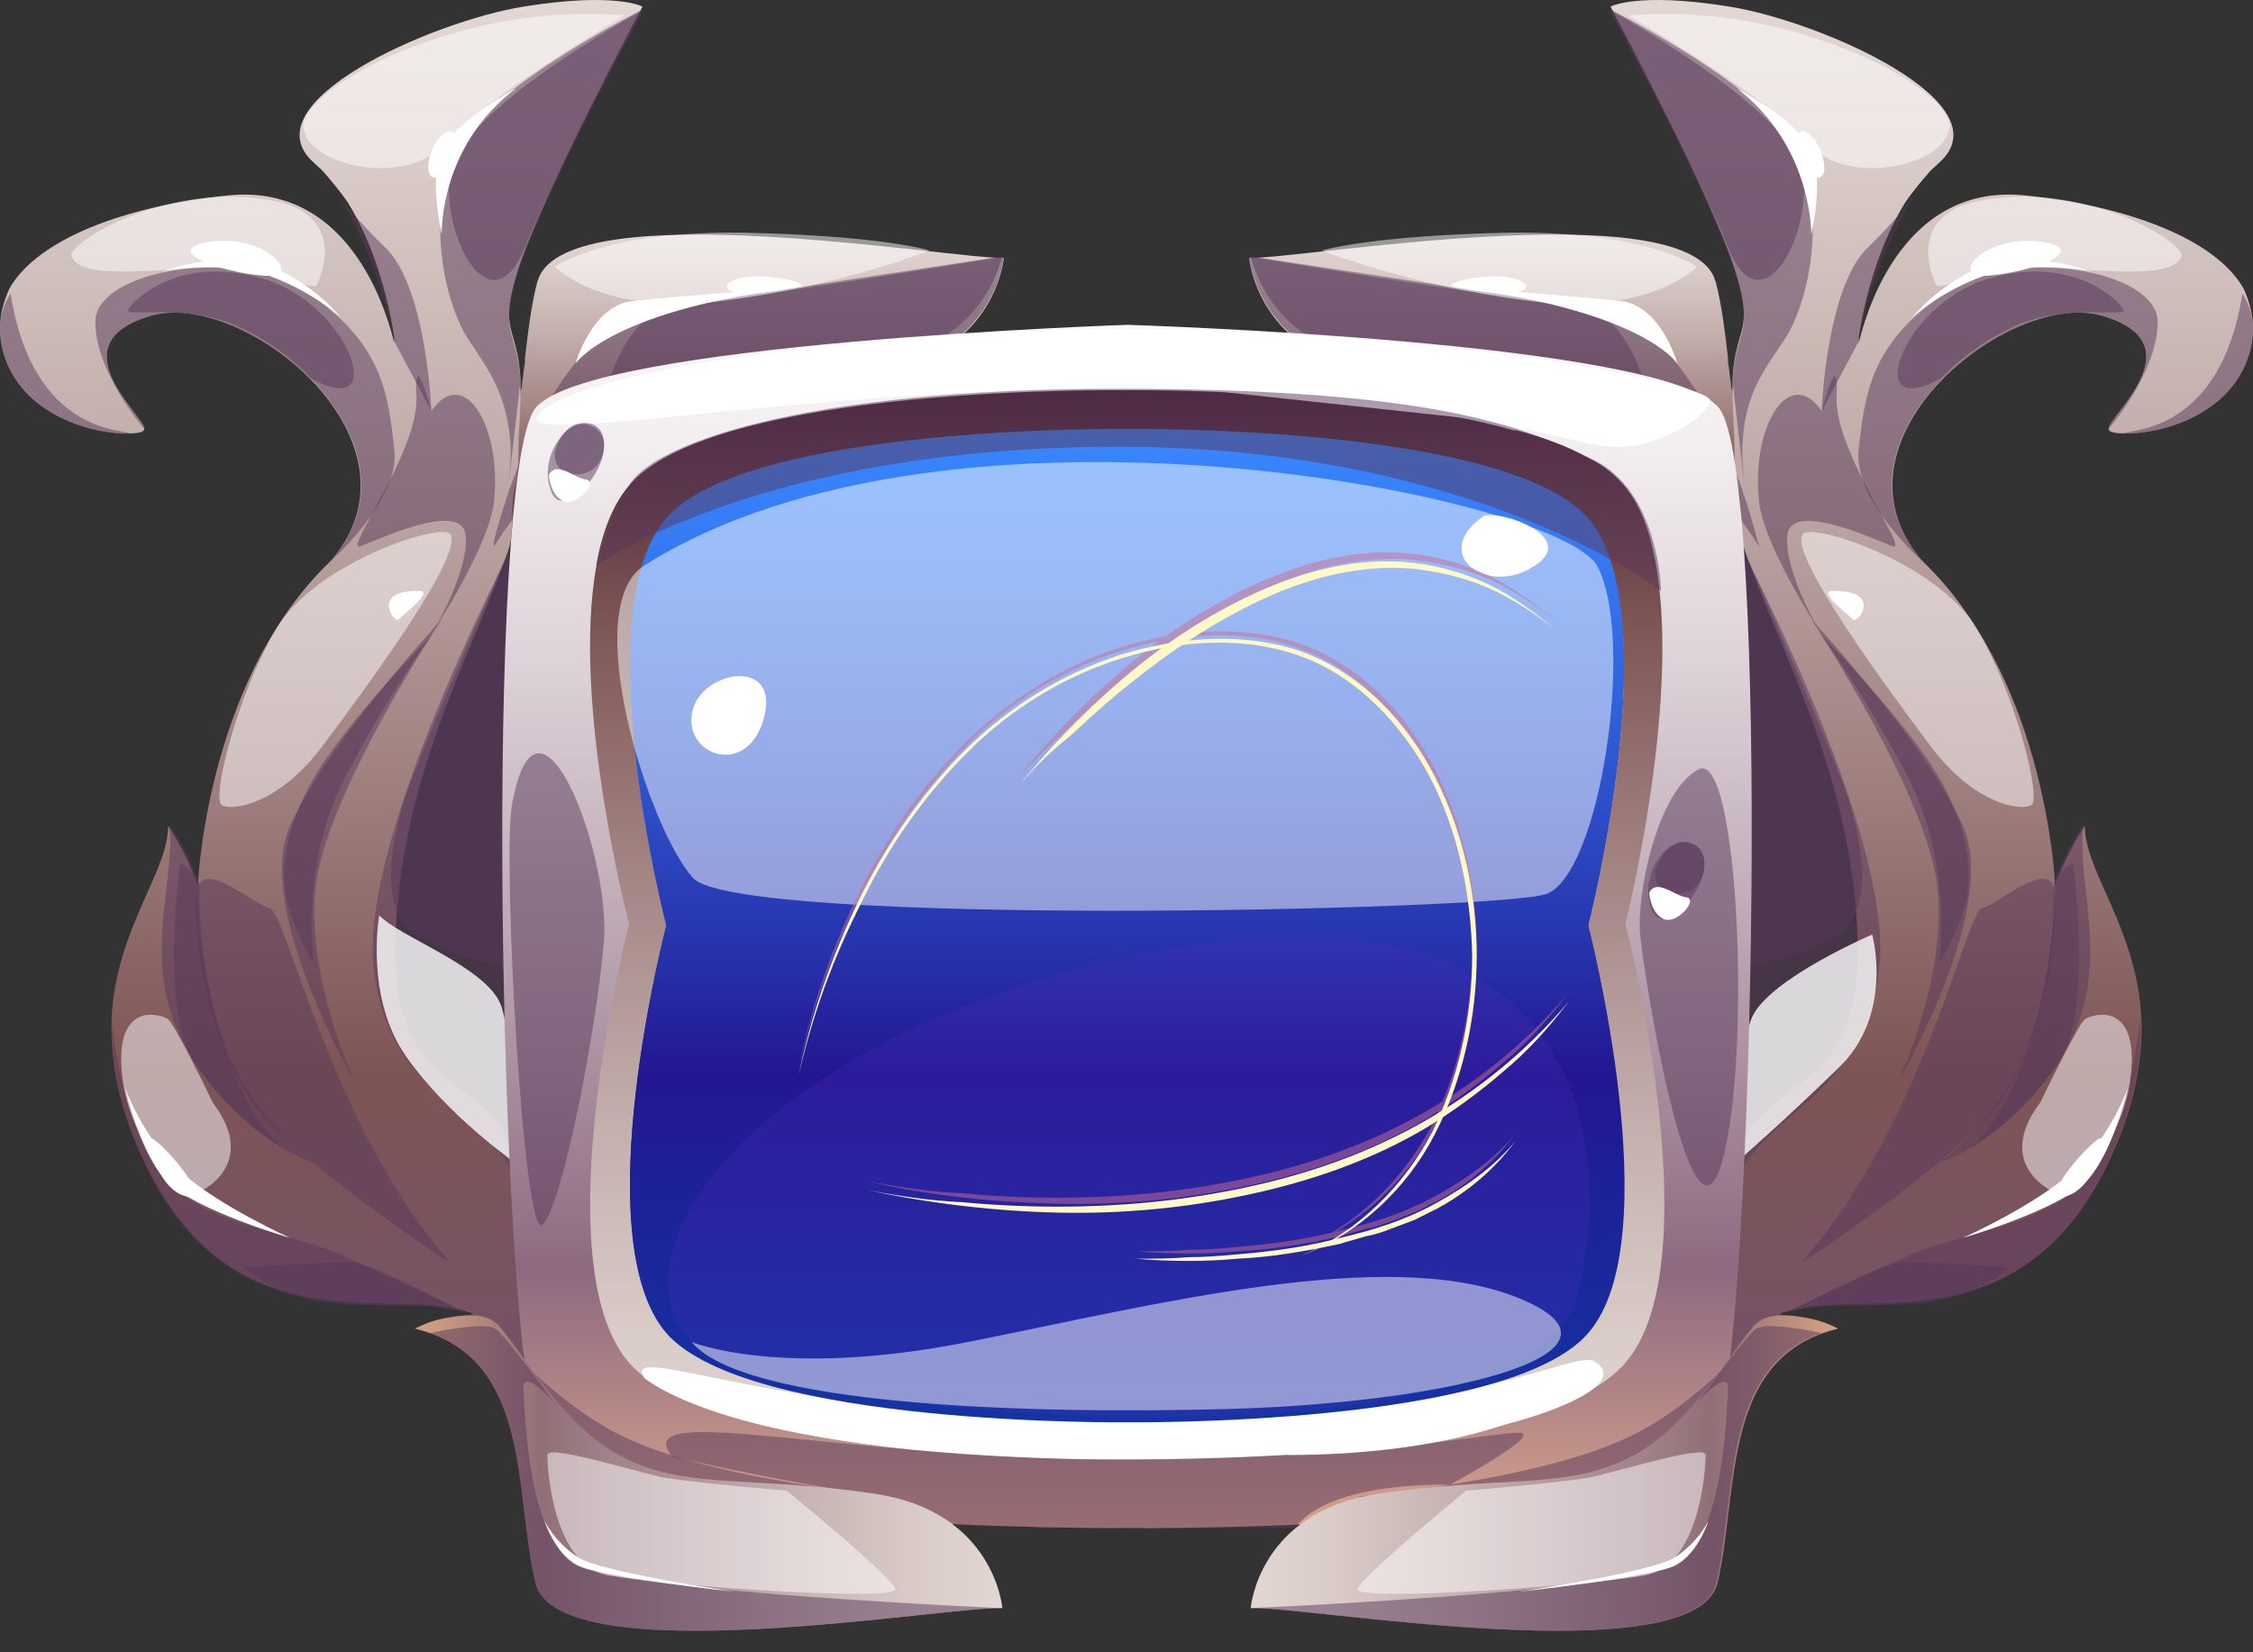 <svg width="60" height="44" viewBox="0 0 60 44" fill="none" xmlns="http://www.w3.org/2000/svg">
<rect x="0" y="0" width="60" height="44" fill="#333333" stroke="none"/>
<path d="M48.949 14.313C48.949 14.313 47.681 14.986 46.889 14.511C46.889 14.511 46.85 14.471 46.81 14.471C46.81 14.471 46.771 14.432 46.731 14.432C46.691 14.392 46.652 14.353 46.612 14.313C45.899 13.481 44.87 11.581 43.246 10.828C41.623 10.076 39.841 10.393 36.673 9.917C36.554 9.917 36.475 9.878 36.356 9.878C33.465 9.284 33.267 6.868 33.267 6.868C34.574 6.908 44.83 5.126 45.662 7.423C45.662 7.462 45.701 7.502 45.701 7.541C45.86 8.175 45.939 8.848 46.018 9.521C46.018 9.561 46.018 9.601 46.018 9.64C46.058 9.838 46.058 9.997 46.097 10.195C46.097 10.274 46.097 10.353 46.137 10.393V10.432C46.216 10.868 46.295 11.303 46.414 11.699C46.771 12.927 47.444 13.917 48.949 14.313Z" fill="url(#paint0_linear_3626_932)"/>
<path d="M59.918 9.363C59.443 11.105 57.423 11.581 56.552 11.541C56.314 11.541 56.156 11.502 56.156 11.422C56.116 11.105 58.532 9.165 55.997 8.413C53.621 7.7 48.79 11.462 50.929 14.59C51.008 14.709 51.127 14.867 51.245 14.986C51.285 15.026 51.325 15.066 51.364 15.105C54.532 18.313 54.73 23.579 54.73 23.579C55.087 22.589 55.522 21.995 55.522 21.995C55.522 23.223 56.908 24.728 57.027 27.104C57.067 28.213 56.869 29.48 56.116 31.024C53.74 35.935 49.503 34.232 47.523 34.945H47.483L46.058 36.172C46.058 36.172 46.058 31.064 46.493 30.272C47.404 28.569 49.661 29.005 49.463 24.807C49.265 20.491 47.365 17.283 46.454 14.63C46.295 14.155 46.414 13.442 46.295 13.006C46.137 12.412 46.216 11.977 46.177 11.462C46.137 10.908 46.137 10.472 46.137 10.116C46.216 8.65 46.731 8.888 46.216 7.225C45.583 5.205 42.89 0.176 42.89 0.176C42.89 0.176 43.603 -0.22 46.058 0.176C48.513 0.572 53.423 2.75 51.641 4.334C51.523 4.453 51.404 4.532 51.325 4.651C51.325 4.651 51.325 4.651 51.285 4.69C51.087 4.928 50.889 5.166 50.731 5.403C49.899 6.75 49.582 8.413 49.503 8.967C49.503 9.046 49.503 9.086 49.503 9.126C49.622 8.65 50.533 4.849 53.938 5.205C56.631 5.482 59.007 6.354 59.759 7.7C59.997 8.254 60.076 8.769 59.918 9.363Z" fill="url(#paint1_linear_3626_932)"/>
<path opacity="0.5" d="M56.076 31.064C53.7 35.974 49.463 34.271 47.483 34.984C47.721 34.865 49.542 34.034 50.73 33.479C51.958 32.885 54.017 32.727 55.324 31.658C56.591 30.668 56.987 27.381 56.987 27.104C57.066 28.213 56.829 29.519 56.076 31.064Z" fill="#58395A"/>
<path opacity="0.5" d="M55.087 27.817C53.859 30.113 51.879 30.905 51.681 30.945C51.8 30.826 53.384 29.678 54.057 27.698C54.77 25.639 54.691 23.54 54.691 23.54C55.047 22.55 55.483 21.956 55.483 21.956C55.285 23.579 56.235 25.639 55.087 27.817Z" fill="#58395A"/>
<path opacity="0.5" d="M57.462 8.571C57.462 9.918 56.156 11.422 56.156 11.422C56.116 11.106 58.532 9.165 55.997 8.413C53.463 7.66 48.196 11.937 51.364 15.105C51.245 14.986 49.305 13.323 49.503 11.937C49.661 10.512 49.82 9.165 51.72 7.858C53.582 6.512 57.462 7.185 57.462 8.571Z" fill="#58395A"/>
<path opacity="0.5" d="M59.918 9.363C59.443 11.105 57.423 11.581 56.552 11.541C56.75 11.422 59.126 11.541 59.72 7.819C59.997 8.254 60.076 8.769 59.918 9.363Z" fill="#58395A"/>
<path opacity="0.5" d="M45.741 7.502C45.899 8.135 45.979 8.809 46.058 9.482C45.979 8.769 45.86 8.056 45.701 7.383C45.701 7.423 45.741 7.462 45.741 7.502Z" fill="#58395A"/>
<path opacity="0.5" d="M46.414 11.7C46.375 12.056 46.414 12.452 46.454 12.927C46.414 12.492 46.295 11.541 46.177 10.472V10.432C46.177 10.353 46.137 10.274 46.137 10.195C46.216 8.73 46.731 8.967 46.216 7.304C45.583 5.284 42.89 0.255 42.89 0.255C42.89 0.255 46.295 1.958 47.523 3.502C48.751 5.086 48.276 7.898 47.523 9.046C46.929 9.918 46.493 10.512 46.414 11.7Z" fill="#58395A"/>
<path opacity="0.5" d="M51.285 4.77C51.285 4.77 50.849 5.522 49.741 6.591C48.632 7.66 48.513 10.947 48.513 10.947L49.503 9.086C49.464 9.046 49.939 6.552 51.285 4.77Z" fill="#58395A"/>
<path opacity="0.5" d="M46.85 14.551C46.85 14.551 46.81 14.511 46.771 14.432C46.375 13.838 44.593 11.264 43.207 10.591C42.137 10.076 38.574 9.918 36.356 9.838C33.465 9.244 33.267 6.829 33.267 6.829C33.267 6.829 39.009 7.819 42.256 8.175C45.266 8.492 46.652 13.759 46.81 14.432C46.85 14.511 46.85 14.551 46.85 14.551Z" fill="#58395A"/>
<path opacity="0.5" d="M48.236 16.491C48.236 16.491 51.285 19.778 52.275 21.995C53.265 24.173 50.533 28.846 50.533 28.846C50.533 28.846 51.839 26.114 51.602 23.698C51.404 21.282 48.236 16.491 48.236 16.491Z" fill="#58395A"/>
<path opacity="0.5" d="M42.85 0.255C42.85 0.255 45.187 4.492 46.018 6.591C46.85 8.69 48.157 6.512 48.038 4.77C47.959 3.027 42.85 0.255 42.85 0.255Z" fill="#58395A"/>
<path opacity="0.5" d="M33.307 6.829C33.307 6.829 40.672 7.938 42.098 8.175C43.563 8.373 44.038 11.105 44.038 11.105C44.038 11.105 42.494 10.116 39.959 10.036C37.425 9.918 34.138 9.799 33.307 6.829Z" fill="#58395A"/>
<path opacity="0.5" d="M51.681 10.076C49.543 11.264 50.651 8.096 52.948 7.423C55.245 6.749 56.473 8.056 56.552 8.254C56.631 8.452 55.166 8.096 53.819 8.611C52.552 9.125 51.681 10.076 51.681 10.076Z" fill="#58395A"/>
<path opacity="0.5" d="M52.473 30.589C52.473 30.589 53.859 29.717 54.809 28.331C55.76 26.945 55.205 22.985 55.205 22.985C55.205 22.985 54.651 23.302 54.73 23.579C54.809 23.817 54.532 28.688 52.473 30.589Z" fill="#58395A"/>
<path opacity="0.5" d="M48.513 16.927C48.513 16.927 50.81 19.223 51.721 20.847C52.592 22.471 52.552 23.659 52.196 24.53C51.839 25.401 51.641 25.639 51.641 25.639C51.641 25.639 52.037 23.183 50.849 20.768C49.622 18.431 48.513 16.927 48.513 16.927Z" fill="#58395A"/>
<path opacity="0.5" d="M54.334 29.361C53.225 30.826 54.334 31.578 54.691 31.737C55.047 31.895 56.552 30.549 56.75 28.609C56.948 26.668 55.76 26.985 55.522 27.143C55.324 27.302 54.334 29.361 54.334 29.361Z" fill="white"/>
<path opacity="0.5" d="M47.998 14.234C47.681 14.828 50.216 18.273 51.404 19.857C52.592 21.441 53.819 21.599 54.097 21.441C54.374 21.243 53.661 18.431 52.631 16.729C51.602 14.986 48.196 13.878 47.998 14.234Z" fill="white"/>
<path opacity="0.5" d="M43.365 0.413C43.365 0.413 47.167 2.631 48.157 3.819C49.186 5.007 51.839 4.413 51.919 3.383C51.998 2.354 47.681 0.017 43.365 0.413Z" fill="white"/>
<path opacity="0.5" d="M35.207 6.67C35.207 6.67 37.583 7.621 40.751 8.017C43.959 8.413 45.187 7.106 45.187 7.106C45.187 7.106 43.919 6.156 40.197 6.195C36.475 6.274 35.207 6.67 35.207 6.67Z" fill="white"/>
<path opacity="0.5" d="M52.829 5.324C50.731 5.68 51.443 7.344 51.562 7.581C51.681 7.819 52.829 6.948 55.087 7.146C57.344 7.344 57.938 7.185 58.096 6.829C58.215 6.472 55.601 4.849 52.829 5.324Z" fill="white"/>
<path d="M52.275 32.965C52.275 32.965 54.215 32.093 55.205 31.183C56.195 30.311 56.67 28.965 56.67 28.965C56.67 28.965 56.275 30.747 55.522 31.499C54.73 32.252 52.275 32.965 52.275 32.965Z" fill="white"/>
<path d="M50.929 8.452C50.929 8.452 51.562 7.621 52.75 7.106C53.899 6.591 55.681 7.225 55.681 7.225C55.681 7.225 54.176 6.908 52.948 7.304C51.681 7.74 50.929 8.452 50.929 8.452Z" fill="white"/>
<path d="M38.494 7.621C38.494 7.621 42.098 7.898 43.167 8.017C44.236 8.136 44.672 9.68 44.672 9.68C44.672 9.68 43.721 8.215 38.494 7.621Z" fill="white"/>
<path d="M46.256 2.354C46.256 2.354 47.681 3.106 48.157 3.859C48.632 4.611 48.236 6.235 48.236 6.235C48.236 6.235 48.275 3.898 46.256 2.354Z" fill="white"/>
<path d="M38.692 7.621C38.415 7.542 39.682 7.225 40.355 7.423C40.989 7.621 40.593 8.056 38.692 7.621Z" fill="white"/>
<path d="M52.909 7.344C51.839 7.383 52.909 6.235 54.334 6.433C55.76 6.631 54.097 7.264 52.909 7.344Z" fill="white"/>
<path d="M48.077 3.502C47.642 3.344 47.998 4.73 48.394 4.73C48.79 4.77 48.513 3.7 48.077 3.502Z" fill="white"/>
<path d="M55.007 31.856C54.176 32.054 55.799 30.232 55.958 30.311C56.116 30.391 55.72 31.698 55.007 31.856Z" fill="white"/>
<path opacity="0.5" d="M47.959 33.638C47.959 33.638 51.562 31.301 52.988 29.678C54.413 28.054 54.809 24.886 54.73 23.817C54.651 22.748 53.225 24.094 52.79 24.173C52.354 24.292 51.206 29.994 47.959 33.638Z" fill="#58395A"/>
<path opacity="0.5" d="M48.513 10.947C47.642 9.68 46.612 11.383 46.85 13.402C47.008 14.59 48.434 16.768 48.434 16.768C48.434 16.768 47.483 15.145 47.602 14.234C47.721 13.323 49.978 14.392 50.414 14.551C50.849 14.669 48.869 12.056 48.909 10.591C48.988 9.126 48.513 10.947 48.513 10.947Z" fill="#58395A"/>
<path d="M48.79 15.739C48.394 15.739 49.226 16.372 49.345 16.491C49.463 16.649 50.176 15.699 48.79 15.739Z" fill="white"/>
<path opacity="0.5" d="M47.642 34.944C47.642 34.944 49.939 33.717 50.493 33.638C51.087 33.558 53.503 33.756 53.503 33.756C53.503 33.756 52.592 34.667 50.691 34.746C48.83 34.786 48.711 34.667 47.642 34.944Z" fill="#58395A"/>
<path opacity="0.5" d="M46.256 31.42C47.008 29.598 49.741 29.163 50.057 25.678C50.374 22.193 46.414 14.669 46.414 14.669L46.256 31.42Z" fill="#58395A"/>
<path opacity="0.5" d="M46.454 14.669C46.454 14.669 48.632 19.58 49.186 21.164C49.701 22.748 49.74 24.054 49.186 24.688C48.632 25.322 46.335 25.797 46.335 25.797L46.454 14.669Z" fill="#58395A"/>
<path opacity="0.8" d="M46.295 30.905C46.295 30.905 46.216 28.133 46.652 27.104C47.087 26.074 49.859 24.886 49.859 24.886C49.859 24.886 50.453 27.024 48.949 28.45C47.444 29.915 46.295 30.905 46.295 30.905Z" fill="white"/>
<path d="M11.052 14.313C11.052 14.313 12.319 14.986 13.111 14.511C13.111 14.511 13.15 14.471 13.19 14.471C13.19 14.471 13.23 14.432 13.269 14.432C13.309 14.392 13.348 14.353 13.388 14.313C14.101 13.481 15.13 11.581 16.754 10.828C18.378 10.076 20.16 10.393 23.328 9.917C23.446 9.917 23.526 9.878 23.644 9.878C26.535 9.284 26.733 6.868 26.733 6.868C25.426 6.908 15.17 5.126 14.338 7.423C14.338 7.462 14.299 7.502 14.299 7.541C14.14 8.175 14.061 8.848 13.982 9.521C13.982 9.561 13.982 9.601 13.982 9.64C13.942 9.838 13.942 9.997 13.903 10.195C13.903 10.274 13.903 10.353 13.863 10.393V10.432C13.784 10.868 13.705 11.303 13.586 11.699C13.23 12.927 12.556 13.917 11.052 14.313Z" fill="url(#paint2_linear_3626_932)"/>
<path d="M0.082 9.363C0.558 11.105 2.577 11.581 3.448 11.541C3.686 11.541 3.844 11.502 3.844 11.422C3.884 11.105 1.468 9.165 4.003 8.413C6.379 7.7 11.21 11.462 9.072 14.59C8.992 14.709 8.874 14.867 8.755 14.986C8.715 15.026 8.676 15.066 8.636 15.105C5.468 18.313 5.27 23.579 5.27 23.579C4.914 22.589 4.478 21.995 4.478 21.995C4.478 23.223 3.092 24.728 2.973 27.104C2.934 28.213 3.132 29.48 3.884 31.024C6.26 35.935 10.497 34.232 12.477 34.945H12.517L13.942 36.172C13.942 36.172 13.942 31.064 13.507 30.272C12.596 28.569 10.339 29.005 10.537 24.807C10.735 20.491 12.636 17.283 13.546 14.63C13.705 14.155 13.586 13.442 13.705 13.006C13.863 12.412 13.784 11.977 13.823 11.462C13.863 10.908 13.863 10.472 13.863 10.116C13.784 8.65 13.269 8.888 13.784 7.225C14.418 5.205 17.11 0.176 17.11 0.176C17.11 0.176 16.398 -0.22 13.942 0.176C11.487 0.572 6.577 2.75 8.359 4.334C8.478 4.453 8.596 4.532 8.676 4.651C8.676 4.651 8.676 4.651 8.715 4.69C8.913 4.928 9.111 5.166 9.27 5.403C10.101 6.75 10.418 8.413 10.497 8.967C10.497 9.046 10.497 9.086 10.497 9.126C10.378 8.65 9.468 4.849 6.062 5.205C3.369 5.482 0.993 6.354 0.241 7.7C0.003 8.254 -0.076 8.769 0.082 9.363Z" fill="url(#paint3_linear_3626_932)"/>
<path opacity="0.5" d="M3.884 31.064C6.26 35.974 10.497 34.271 12.477 34.984C12.239 34.865 10.418 34.034 9.23 33.479C8.002 32.885 5.943 32.727 4.636 31.658C3.369 30.668 2.973 27.381 2.973 27.104C2.934 28.213 3.171 29.519 3.884 31.064Z" fill="#58395A"/>
<path opacity="0.5" d="M4.914 27.817C6.141 30.113 8.121 30.905 8.319 30.945C8.2 30.826 6.616 29.678 5.943 27.698C5.23 25.639 5.31 23.54 5.31 23.54C4.953 22.55 4.518 21.956 4.518 21.956C4.676 23.579 3.726 25.639 4.914 27.817Z" fill="#58395A"/>
<path opacity="0.5" d="M2.538 8.571C2.538 9.918 3.844 11.422 3.844 11.422C3.884 11.106 1.468 9.165 4.003 8.413C6.537 7.66 11.804 11.937 8.636 15.105C8.755 14.986 10.695 13.323 10.497 11.937C10.339 10.512 10.18 9.165 8.28 7.858C6.418 6.512 2.538 7.185 2.538 8.571Z" fill="#58395A"/>
<path opacity="0.5" d="M0.082 9.363C0.558 11.105 2.577 11.581 3.448 11.541C3.25 11.422 0.874 11.541 0.28 7.819C0.003 8.254 -0.076 8.769 0.082 9.363Z" fill="#58395A"/>
<path opacity="0.5" d="M14.259 7.502C14.101 8.135 14.021 8.809 13.942 9.482C14.021 8.769 14.14 8.056 14.299 7.383C14.299 7.423 14.259 7.462 14.259 7.502Z" fill="#58395A"/>
<path opacity="0.5" d="M13.586 11.7C13.626 12.056 13.586 12.452 13.546 12.927C13.586 12.492 13.705 11.541 13.823 10.472V10.432C13.823 10.353 13.863 10.274 13.863 10.195C13.784 8.73 13.269 8.967 13.784 7.304C14.418 5.284 17.11 0.255 17.11 0.255C17.11 0.255 13.705 1.958 12.477 3.502C11.249 5.086 11.725 7.898 12.477 9.046C13.071 9.918 13.467 10.512 13.586 11.7Z" fill="#58395A"/>
<path opacity="0.5" d="M8.715 4.77C8.715 4.77 9.151 5.522 10.26 6.591C11.368 7.66 11.487 10.947 11.487 10.947L10.497 9.086C10.497 9.046 10.022 6.552 8.715 4.77Z" fill="#58395A"/>
<path opacity="0.5" d="M13.15 14.551C13.15 14.551 13.19 14.511 13.229 14.432C13.626 13.838 15.408 11.264 16.793 10.591C17.863 10.076 21.427 9.918 23.644 9.838C26.535 9.244 26.733 6.829 26.733 6.829C26.733 6.829 20.912 7.819 17.704 8.175C14.695 8.492 13.309 13.759 13.15 14.432C13.15 14.511 13.15 14.551 13.15 14.551Z" fill="#58395A"/>
<path opacity="0.5" d="M11.764 16.491C11.764 16.491 8.715 19.778 7.725 21.995C6.735 24.173 9.468 28.846 9.468 28.846C9.468 28.846 8.161 26.114 8.398 23.698C8.596 21.282 11.764 16.491 11.764 16.491Z" fill="#58395A"/>
<path opacity="0.5" d="M17.15 0.255C17.15 0.255 14.814 4.492 13.982 6.591C13.111 8.69 11.844 6.512 11.962 4.77C12.002 3.027 17.15 0.255 17.15 0.255Z" fill="#58395A"/>
<path opacity="0.5" d="M26.693 6.829C26.693 6.829 19.328 7.938 17.902 8.175C16.437 8.373 15.962 11.105 15.962 11.105C15.962 11.105 17.506 10.116 20.041 10.036C22.535 9.918 25.862 9.799 26.693 6.829Z" fill="#58395A"/>
<path opacity="0.5" d="M8.28 10.076C10.418 11.264 9.309 8.096 7.012 7.423C4.716 6.749 3.488 8.056 3.409 8.254C3.33 8.452 4.795 8.096 6.141 8.611C7.448 9.125 8.28 10.076 8.28 10.076Z" fill="#58395A"/>
<path opacity="0.5" d="M7.527 30.589C7.527 30.589 6.141 29.717 5.191 28.331C4.24 26.945 4.795 22.985 4.795 22.985C4.795 22.985 5.349 23.302 5.27 23.579C5.151 23.817 5.468 28.688 7.527 30.589Z" fill="#58395A"/>
<path opacity="0.5" d="M11.487 16.927C11.487 16.927 9.19 19.223 8.28 20.847C7.408 22.471 7.448 23.659 7.804 24.53C8.161 25.401 8.359 25.639 8.359 25.639C8.359 25.639 7.963 23.183 9.151 20.768C10.378 18.431 11.487 16.927 11.487 16.927Z" fill="#58395A"/>
<path opacity="0.5" d="M5.666 29.361C6.775 30.826 5.666 31.578 5.309 31.737C4.953 31.895 3.448 30.549 3.25 28.609C3.052 26.668 4.24 26.985 4.478 27.143C4.676 27.302 5.666 29.361 5.666 29.361Z" fill="white"/>
<path opacity="0.5" d="M12.002 14.234C12.319 14.828 9.784 18.273 8.596 19.857C7.408 21.441 6.181 21.599 5.904 21.441C5.626 21.243 6.339 18.431 7.369 16.729C8.398 14.986 11.804 13.878 12.002 14.234Z" fill="white"/>
<path opacity="0.5" d="M16.635 0.413C16.635 0.413 12.834 2.631 11.844 3.819C10.814 5.007 8.161 4.413 8.082 3.383C8.002 2.354 12.279 0.017 16.635 0.413Z" fill="white"/>
<path opacity="0.5" d="M24.753 6.67C24.753 6.67 22.377 7.621 19.209 8.017C16.041 8.413 14.774 7.106 14.774 7.106C14.774 7.106 16.041 6.156 19.764 6.195C23.526 6.274 24.753 6.67 24.753 6.67Z" fill="white"/>
<path opacity="0.5" d="M7.171 5.324C9.27 5.68 8.557 7.344 8.438 7.581C8.319 7.819 7.171 6.948 4.914 7.146C2.656 7.344 2.062 7.185 1.904 6.829C1.785 6.472 4.399 4.849 7.171 5.324Z" fill="white"/>
<path d="M7.725 32.965C7.725 32.965 5.785 32.093 4.795 31.183C3.805 30.311 3.33 28.965 3.33 28.965C3.33 28.965 3.726 30.747 4.478 31.499C5.27 32.252 7.725 32.965 7.725 32.965Z" fill="white"/>
<path d="M9.072 8.452C9.072 8.452 8.438 7.621 7.25 7.106C6.102 6.591 4.32 7.225 4.32 7.225C4.32 7.225 5.824 6.908 7.052 7.304C8.319 7.74 9.072 8.452 9.072 8.452Z" fill="white"/>
<path d="M21.506 7.621C21.506 7.621 17.902 7.898 16.833 8.017C15.764 8.136 15.328 9.68 15.328 9.68C15.328 9.68 16.279 8.215 21.506 7.621Z" fill="white"/>
<path d="M13.744 2.354C13.744 2.354 12.319 3.106 11.843 3.859C11.368 4.611 11.764 6.235 11.764 6.235C11.764 6.235 11.685 3.898 13.744 2.354Z" fill="white"/>
<path d="M21.308 7.621C21.585 7.542 20.318 7.225 19.645 7.423C19.011 7.621 19.367 8.056 21.308 7.621Z" fill="white"/>
<path d="M7.052 7.344C8.121 7.383 7.052 6.235 5.626 6.433C4.201 6.631 5.864 7.264 7.052 7.344Z" fill="white"/>
<path d="M11.923 3.502C12.358 3.344 12.002 4.73 11.606 4.73C11.21 4.77 11.447 3.7 11.923 3.502Z" fill="white"/>
<path d="M4.953 31.856C5.785 32.054 4.161 30.232 4.003 30.311C3.884 30.391 4.24 31.698 4.953 31.856Z" fill="white"/>
<path opacity="0.5" d="M12.002 33.638C12.002 33.638 8.398 31.301 6.973 29.678C5.547 28.054 5.151 24.886 5.23 23.817C5.309 22.748 6.735 24.094 7.171 24.173C7.646 24.292 8.794 29.994 12.002 33.638Z" fill="#58395A"/>
<path opacity="0.5" d="M11.487 10.947C12.358 9.68 13.388 11.383 13.15 13.402C12.992 14.59 11.566 16.768 11.566 16.768C11.566 16.768 12.517 15.145 12.398 14.234C12.279 13.323 10.022 14.392 9.586 14.551C9.151 14.669 11.131 12.056 11.091 10.591C11.012 9.126 11.487 10.947 11.487 10.947Z" fill="#58395A"/>
<path d="M11.17 15.739C11.566 15.739 10.735 16.372 10.616 16.491C10.537 16.649 9.824 15.699 11.17 15.739Z" fill="white"/>
<path opacity="0.5" d="M12.358 34.944C12.358 34.944 10.062 33.717 9.507 33.638C8.913 33.558 6.498 33.756 6.498 33.756C6.498 33.756 7.408 34.667 9.309 34.746C11.17 34.786 11.289 34.667 12.358 34.944Z" fill="#58395A"/>
<path opacity="0.5" d="M13.744 31.42C12.992 29.598 10.259 29.163 9.943 25.678C9.626 22.233 13.586 14.669 13.586 14.669L13.744 31.42Z" fill="#58395A"/>
<path opacity="0.5" d="M13.546 14.669C13.546 14.669 11.368 19.58 10.814 21.164C10.299 22.748 10.259 24.054 10.814 24.688C11.368 25.322 13.665 25.797 13.665 25.797L13.546 14.669Z" fill="#58395A"/>
<path opacity="0.8" d="M10.101 24.371C10.101 24.371 9.705 26.549 10.814 28.133C11.923 29.717 13.744 30.985 13.744 30.985C13.744 30.985 13.705 27.856 13.348 26.787C12.992 25.757 10.576 24.926 10.101 24.371Z" fill="white"/>
<path d="M45.781 10.868C44.355 9.086 30.02 8.65 30.02 8.65C30.02 8.65 15.645 9.126 14.259 10.868C12.873 12.65 13.309 34.945 14.259 37.875C15.21 40.845 30.02 40.687 30.02 40.687C30.02 40.687 44.83 40.885 45.781 37.875C46.691 34.945 47.166 12.65 45.781 10.868ZM42.296 24.609C42.296 24.609 44.434 32.925 42.296 35.42C40.157 37.915 30.02 37.796 30.02 37.796C30.02 37.796 19.882 37.915 17.744 35.42C15.566 32.925 17.744 24.609 17.744 24.609C17.744 24.609 15.566 16.293 17.744 13.759C19.882 11.264 30.02 11.383 30.02 11.383C30.02 11.383 40.157 11.224 42.296 13.759C44.434 16.293 42.296 24.609 42.296 24.609Z" fill="url(#paint4_linear_3626_932)"/>
<path d="M44.197 15.739C44.078 14.59 43.801 13.561 43.246 12.927C43.009 12.65 42.731 12.412 42.335 12.214C41.781 11.898 41.147 11.66 40.395 11.462C40.395 11.462 40.355 11.462 40.316 11.462C36.277 10.313 29.98 10.393 29.98 10.393C29.98 10.393 19.051 10.234 16.754 12.927C16.318 13.442 16.041 14.155 15.883 15.026C15.883 15.066 15.883 15.066 15.883 15.066C15.21 18.748 16.754 24.609 16.754 24.609C16.754 24.609 14.418 33.598 16.754 36.291C19.09 38.984 30.02 38.865 30.02 38.865C30.02 38.865 40.949 39.023 43.286 36.291C45.622 33.598 43.286 24.609 43.286 24.609C43.286 24.609 44.593 19.422 44.197 15.739ZM42.296 35.459C40.157 37.954 30.02 37.835 30.02 37.835C30.02 37.835 19.882 37.954 17.744 35.459C15.566 32.965 17.744 24.649 17.744 24.649C17.744 24.649 15.804 17.204 17.427 14.274C17.506 14.115 17.625 13.957 17.744 13.798C19.882 11.303 30.02 11.422 30.02 11.422C30.02 11.422 40.157 11.264 42.296 13.798C42.573 14.115 42.771 14.472 42.89 14.947C43.959 18.194 42.296 24.649 42.296 24.649C42.296 24.649 44.434 32.925 42.296 35.459Z" fill="url(#paint5_linear_3626_932)"/>
<path d="M14.299 11.105C13.943 11.858 21.744 10.314 29.743 10.353C37.742 10.393 41.662 11.779 42.85 11.898C44.038 12.016 45.504 11.105 45.543 10.67C45.583 10.234 38.376 8.769 29.98 8.769C21.625 8.809 14.774 10.116 14.299 11.105Z" fill="white"/>
<path d="M17.15 36.687C16.556 35.657 20.912 37.835 30.02 37.835C39.128 37.835 41.9 35.934 42.454 36.251C43.009 36.568 42.454 36.964 42.454 36.964C42.454 36.964 40.474 38.865 30.02 38.865C19.526 38.865 17.15 36.687 17.15 36.687Z" fill="white"/>
<path opacity="0.5" d="M17.902 38.786C16.675 37.281 22.615 38.865 29.584 38.865C36.514 38.865 39.682 38.152 40.435 38.152C41.187 38.152 38.613 39.538 38.613 39.538C38.613 39.538 35.406 39.419 34.495 40.687C34.495 40.687 27.248 40.726 25.426 40.607C25.426 40.607 24.357 39.974 22.813 39.736C21.268 39.538 18.378 38.905 17.902 38.786Z" fill="#58395A"/>
<path d="M34.297 38.746C34.297 38.746 34.415 37.875 36.593 37.479C38.771 37.043 40.435 37.796 40.435 37.796C40.435 37.796 38.336 38.746 34.297 38.746Z" fill="white"/>
<path d="M32.515 10.432C32.515 10.432 33.663 9.442 36.475 9.68C39.286 9.917 40.237 11.264 40.237 11.264L32.515 10.432Z" fill="white"/>
<path opacity="0.5" d="M13.626 21.481C14.299 17.56 16.279 22.748 16.081 25.084C15.883 27.46 14.972 32.093 14.457 32.608C13.942 33.202 13.388 22.985 13.626 21.481Z" fill="#58395A"/>
<path opacity="0.5" d="M43.682 24.926C43.563 23.896 44.117 21.085 45.226 20.491C46.295 19.897 46.652 28.134 45.86 30.945C45.068 33.717 43.84 26.431 43.682 24.926Z" fill="#58395A"/>
<path d="M42.296 13.799C40.118 11.304 30.02 11.422 30.02 11.422C30.02 11.422 19.882 11.304 17.744 13.799C15.566 16.293 17.744 24.649 17.744 24.649C17.744 24.649 15.566 32.965 17.744 35.499C19.922 37.994 30.02 37.875 30.02 37.875C30.02 37.875 40.157 37.994 42.296 35.499C44.474 33.004 42.296 24.649 42.296 24.649C42.296 24.649 44.434 16.293 42.296 13.799Z" fill="url(#paint6_linear_3626_932)"/>
<path opacity="0.5" d="M15.883 15.065C15.883 15.065 20.239 11.897 29.782 11.897C39.326 11.897 44.236 15.739 44.236 15.739C44.236 15.739 44.197 13.046 42.375 12.214C40.553 11.383 38.296 10.353 29.782 10.353C21.268 10.353 17.348 11.858 16.754 12.927C16.16 14.036 15.883 15.065 15.883 15.065Z" fill="#58395A"/>
<path opacity="0.5" d="M17.15 15.065C15.408 16.174 17.269 22.075 18.457 23.381C19.645 24.688 39.722 24.253 41.147 23.817C42.613 23.381 43.563 16.966 42.533 15.065C41.464 13.204 25.268 9.917 17.15 15.065Z" fill="white"/>
<path opacity="0.2" d="M19.09 36.212C15.447 34.311 19.486 27.579 30.654 25.361C41.821 23.144 43.167 30.074 41.979 34.588C40.751 39.142 22.179 37.875 19.09 36.212Z" fill="#552FBE"/>
<path opacity="0.5" d="M18.417 35.736C18.417 35.736 20.793 36.726 25.783 35.736C30.772 34.746 36.91 33.163 40.395 34.548C43.88 35.934 39.088 37.32 32.831 37.518C27.09 37.677 19.803 37.4 18.417 35.736Z" fill="white"/>
<path d="M39.484 13.759C38.059 14.788 39.643 15.897 40.87 15.066C42.098 14.274 39.801 13.521 39.484 13.759Z" fill="white"/>
<path d="M18.417 19.065C18.298 20.174 19.962 20.689 20.358 19.065C20.754 17.442 18.536 17.877 18.417 19.065Z" fill="white"/>
<g opacity="0.5">
<path d="M23.13 31.46C23.961 31.618 24.793 31.737 25.624 31.776C26.456 31.856 27.327 31.895 28.159 31.895C29.861 31.895 31.525 31.737 33.188 31.381C34.851 31.024 36.435 30.47 37.9 29.638C39.365 28.806 40.672 27.737 41.781 26.43C41.266 27.104 40.712 27.737 40.039 28.292C39.405 28.846 38.692 29.361 37.979 29.797C36.514 30.668 34.891 31.222 33.227 31.578C31.564 31.935 29.861 32.093 28.159 32.054C26.495 32.014 24.793 31.856 23.13 31.46Z" fill="#CA6D92"/>
<path d="M21.268 28.45C21.585 26.866 22.14 25.282 22.852 23.817C23.565 22.352 24.515 20.966 25.664 19.817C26.812 18.669 28.238 17.758 29.822 17.244C31.366 16.768 33.109 16.61 34.693 17.164C36.277 17.758 37.465 19.026 38.217 20.491C38.969 21.956 39.326 23.619 39.326 25.243C39.326 26.866 38.969 28.529 38.217 29.995C37.465 31.46 36.197 32.648 34.653 33.242C36.158 32.608 37.385 31.381 38.138 29.955C38.851 28.49 39.207 26.866 39.207 25.243C39.167 23.619 38.851 21.995 38.098 20.53C37.346 19.105 36.158 17.837 34.653 17.283C33.148 16.729 31.445 16.848 29.901 17.323C28.357 17.798 26.931 18.669 25.783 19.817C24.634 20.966 23.684 22.312 22.971 23.777C22.179 25.322 21.625 26.866 21.268 28.45Z" fill="#CA6D92"/>
<path d="M30.258 33.321C30.733 33.321 31.168 33.321 31.644 33.281C32.079 33.281 32.554 33.242 32.99 33.202C33.901 33.123 34.812 33.004 35.683 32.767C36.554 32.569 37.425 32.291 38.217 31.856C39.009 31.42 39.761 30.905 40.355 30.192C39.801 30.945 39.088 31.539 38.296 31.974L37.663 32.291L37.029 32.529C36.831 32.608 36.593 32.687 36.356 32.727C36.118 32.806 35.92 32.846 35.683 32.925C34.772 33.123 33.861 33.281 32.95 33.321C32.119 33.4 31.168 33.4 30.258 33.321Z" fill="#CA6D92"/>
<path d="M26.971 20.887C27.842 19.778 28.832 18.748 29.901 17.837C30.97 16.927 32.158 16.135 33.465 15.541C34.772 14.947 36.197 14.59 37.623 14.749C38.336 14.828 39.009 15.026 39.682 15.343C40.316 15.659 40.91 16.095 41.425 16.531C40.87 16.095 40.276 15.699 39.643 15.422C39.009 15.145 38.336 14.986 37.623 14.907C36.237 14.788 34.851 15.145 33.584 15.739C32.317 16.333 31.129 17.125 30.059 17.996C29.505 18.431 28.99 18.907 28.476 19.382C27.921 19.857 27.406 20.372 26.971 20.887Z" fill="#CA6D92"/>
</g>
<path d="M23.13 31.697C23.961 31.856 24.793 31.975 25.624 32.014C26.456 32.093 27.327 32.133 28.159 32.133C29.861 32.133 31.525 31.975 33.188 31.618C34.851 31.262 36.435 30.707 37.9 29.876C39.365 29.044 40.672 27.975 41.781 26.668C41.266 27.341 40.712 27.975 40.039 28.529C39.405 29.084 38.692 29.599 37.979 30.034C36.514 30.905 34.891 31.46 33.227 31.816C31.564 32.173 29.861 32.331 28.159 32.291C26.495 32.252 24.793 32.054 23.13 31.697Z" fill="#FFF9C7"/>
<path d="M21.268 28.648C21.585 27.064 22.14 25.48 22.852 24.015C23.565 22.55 24.515 21.164 25.664 20.015C26.812 18.867 28.238 17.956 29.822 17.442C31.366 16.966 33.109 16.808 34.693 17.362C36.277 17.956 37.465 19.224 38.217 20.689C38.969 22.154 39.326 23.817 39.326 25.441C39.326 27.064 38.969 28.727 38.217 30.193C37.465 31.658 36.197 32.846 34.653 33.44C36.158 32.806 37.385 31.579 38.138 30.153C38.851 28.688 39.207 27.064 39.207 25.441C39.167 23.817 38.851 22.194 38.098 20.728C37.346 19.303 36.158 18.035 34.653 17.481C33.148 16.927 31.445 17.046 29.901 17.521C28.357 17.996 26.931 18.867 25.783 20.015C24.634 21.164 23.684 22.51 22.971 23.976C22.179 25.52 21.625 27.064 21.268 28.648Z" fill="#FFF9C7"/>
<path d="M30.258 33.519C30.733 33.519 31.168 33.519 31.644 33.479C32.079 33.479 32.554 33.44 32.99 33.4C33.901 33.321 34.812 33.202 35.683 32.965C36.554 32.767 37.425 32.489 38.217 32.054C39.009 31.618 39.761 31.103 40.355 30.39C39.801 31.143 39.088 31.737 38.296 32.172L37.663 32.489L37.029 32.727C36.831 32.806 36.593 32.885 36.356 32.925C36.118 33.004 35.92 33.044 35.683 33.123C34.772 33.321 33.861 33.479 32.95 33.519C32.119 33.598 31.168 33.598 30.258 33.519Z" fill="#FFF9C7"/>
<path d="M26.971 21.124C27.842 20.015 28.832 18.986 29.901 18.075C30.97 17.164 32.158 16.372 33.465 15.778C34.772 15.184 36.197 14.828 37.623 14.986C38.336 15.066 39.009 15.264 39.682 15.58C40.316 15.897 40.91 16.333 41.425 16.768C40.87 16.333 40.276 15.937 39.643 15.66C39.009 15.382 38.336 15.224 37.623 15.145C36.237 15.026 34.851 15.382 33.584 15.976C32.317 16.57 31.129 17.362 30.059 18.233C29.505 18.669 28.99 19.144 28.476 19.619C27.921 20.055 27.406 20.57 26.971 21.124Z" fill="#FFF9C7"/>
<path opacity="0.5" d="M23.843 39.855C23.843 39.855 17.388 40.37 16.2 40.251C15.012 40.132 13.705 36.053 13.705 36.053C13.705 36.053 15.091 37.558 16.635 38.271C19.011 39.419 23.843 39.855 23.843 39.855Z" fill="#58395A"/>
<path d="M11.052 35.38C11.21 35.42 11.329 35.459 11.448 35.499C14.14 36.449 13.705 39.815 14.259 42.152C14.853 44.607 25.347 42.746 26.694 42.825C26.694 42.825 26.495 40.251 23.288 39.776C20.08 39.3 18.338 39.657 16.714 38.865C15.091 38.112 14.061 36.212 13.348 35.38C13.15 35.103 12.834 35.024 12.517 35.024C12.279 35.024 12.081 35.063 11.844 35.103C11.408 35.182 11.052 35.38 11.052 35.38Z" fill="url(#paint7_linear_3626_932)"/>
<path opacity="0.5" d="M11.448 35.499C14.14 36.449 13.705 39.815 14.259 42.152C14.853 44.607 25.347 42.746 26.694 42.825C26.694 42.825 16.635 42.389 15.329 41.676C14.061 40.964 13.982 37.677 13.943 37.004C13.903 36.41 14.695 37.241 14.814 37.439C14.655 37.202 13.467 35.578 13.19 35.38C12.873 35.182 11.448 35.499 11.448 35.499Z" fill="#58395A"/>
<path opacity="0.5" d="M20.951 39.696C20.951 39.696 23.724 41.954 23.842 42.31C24.001 42.666 17.704 42.231 16.2 41.954C14.695 41.676 14.576 39.023 14.576 38.746C14.576 38.469 16.635 39.102 17.625 39.34C18.576 39.498 20.951 39.696 20.951 39.696Z" fill="white"/>
<path d="M19.566 42.389C19.566 42.389 16.041 41.874 15.408 41.478C14.774 41.083 14.497 40.489 14.497 40.489C14.497 40.489 14.774 41.36 15.368 41.676C15.922 41.993 19.566 42.389 19.566 42.389Z" fill="white"/>
<path opacity="0.5" d="M36.158 39.855C36.158 39.855 42.613 40.37 43.801 40.251C44.989 40.132 46.295 36.053 46.295 36.053C46.295 36.053 44.909 37.558 43.365 38.271C40.989 39.419 36.158 39.855 36.158 39.855Z" fill="#58395A"/>
<path d="M48.949 35.38C48.79 35.42 48.672 35.459 48.553 35.499C45.86 36.449 46.295 39.815 45.741 42.152C45.147 44.607 34.653 42.746 33.307 42.825C33.307 42.825 33.505 40.251 36.712 39.776C39.92 39.3 41.662 39.657 43.286 38.865C44.91 38.112 45.939 36.212 46.652 35.38C46.85 35.103 47.167 35.024 47.483 35.024C47.721 35.024 47.919 35.063 48.157 35.103C48.592 35.182 48.949 35.38 48.949 35.38Z" fill="url(#paint8_linear_3626_932)"/>
<path opacity="0.5" d="M48.513 35.499C45.82 36.449 46.256 39.815 45.701 42.152C45.107 44.607 34.614 42.746 33.267 42.825C33.267 42.825 43.325 42.389 44.632 41.676C45.899 40.964 45.979 37.677 46.018 37.004C46.058 36.41 45.266 37.241 45.147 37.439C45.305 37.202 46.493 35.578 46.771 35.38C47.127 35.182 48.513 35.499 48.513 35.499Z" fill="#58395A"/>
<path opacity="0.5" d="M39.048 39.696C39.048 39.696 36.276 41.954 36.158 42.31C35.999 42.666 42.296 42.231 43.8 41.954C45.305 41.676 45.424 39.023 45.424 38.746C45.424 38.469 43.365 39.102 42.375 39.34C41.425 39.498 39.048 39.696 39.048 39.696Z" fill="white"/>
<path d="M40.435 42.389C40.435 42.389 43.959 41.874 44.593 41.478C45.226 41.083 45.504 40.489 45.504 40.489C45.504 40.489 45.226 41.36 44.632 41.676C44.078 41.993 40.435 42.389 40.435 42.389Z" fill="white"/>
<path opacity="0.5" d="M44.949 22.431C44.395 22.273 43.603 23.342 43.999 24.253C44.395 25.163 46.216 22.827 44.949 22.431Z" fill="#58395A"/>
<path opacity="0.5" d="M44.078 23.223C44.038 23.896 44.87 23.936 45.187 23.579C45.503 23.223 45.503 22.431 44.87 22.431C44.276 22.431 44.078 23.223 44.078 23.223Z" fill="#58395A"/>
<path d="M43.919 23.777C44.117 23.381 44.593 23.857 44.909 23.896C45.226 23.936 44.711 24.569 44.355 24.49C43.959 24.371 43.919 23.777 43.919 23.777Z" fill="white"/>
<path opacity="0.5" d="M15.645 11.303C15.091 11.145 14.299 12.214 14.695 13.125C15.091 14.036 16.912 11.699 15.645 11.303Z" fill="#58395A"/>
<path opacity="0.5" d="M14.774 12.056C14.734 12.729 15.566 12.769 15.883 12.412C16.199 12.056 16.199 11.264 15.566 11.264C14.932 11.264 14.774 12.056 14.774 12.056Z" fill="#58395A"/>
<path d="M14.616 12.65C14.813 12.254 15.289 12.729 15.605 12.769C15.922 12.808 15.408 13.442 15.051 13.363C14.655 13.244 14.616 12.65 14.616 12.65Z" fill="white"/>
<defs>
<linearGradient id="paint0_linear_3626_932" x1="41.123" y1="14.672" x2="41.123" y2="6.216" gradientUnits="userSpaceOnUse">
<stop stop-color="#755266"/>
<stop offset="0.215" stop-color="#7E5555"/>
<stop offset="0.436" stop-color="#A18281"/>
<stop offset="0.691" stop-color="#C4B0AD"/>
<stop offset="0.887" stop-color="#DACCC8"/>
<stop offset="1" stop-color="#E2D7D2"/>
</linearGradient>
<linearGradient id="paint1_linear_3626_932" x1="51.425" y1="36.221" x2="51.425" y2="0.078" gradientUnits="userSpaceOnUse">
<stop stop-color="#755266"/>
<stop offset="0.215" stop-color="#7E5555"/>
<stop offset="0.436" stop-color="#A18281"/>
<stop offset="0.691" stop-color="#C4B0AD"/>
<stop offset="0.887" stop-color="#DACCC8"/>
<stop offset="1" stop-color="#E2D7D2"/>
</linearGradient>
<linearGradient id="paint2_linear_3626_932" x1="18.868" y1="14.672" x2="18.868" y2="6.216" gradientUnits="userSpaceOnUse">
<stop stop-color="#755266"/>
<stop offset="0.215" stop-color="#7E5555"/>
<stop offset="0.436" stop-color="#A18281"/>
<stop offset="0.691" stop-color="#C4B0AD"/>
<stop offset="0.887" stop-color="#DACCC8"/>
<stop offset="1" stop-color="#E2D7D2"/>
</linearGradient>
<linearGradient id="paint3_linear_3626_932" x1="8.565" y1="36.221" x2="8.565" y2="0.078" gradientUnits="userSpaceOnUse">
<stop stop-color="#755266"/>
<stop offset="0.215" stop-color="#7E5555"/>
<stop offset="0.436" stop-color="#A18281"/>
<stop offset="0.691" stop-color="#C4B0AD"/>
<stop offset="0.887" stop-color="#DACCC8"/>
<stop offset="1" stop-color="#E2D7D2"/>
</linearGradient>
<linearGradient id="paint4_linear_3626_932" x1="29.995" y1="40.709" x2="29.995" y2="8.658" gradientUnits="userSpaceOnUse">
<stop stop-color="#D7A28B"/>
<stop offset="0.215" stop-color="#8E6A81"/>
<stop offset="0.472" stop-color="#B9A3B0"/>
<stop offset="0.711" stop-color="#DCD1D7"/>
<stop offset="0.894" stop-color="#F2EDEE"/>
<stop offset="1" stop-color="#FAF8F7"/>
</linearGradient>
<linearGradient id="paint5_linear_3626_932" x1="29.995" y1="38.858" x2="29.995" y2="10.383" gradientUnits="userSpaceOnUse">
<stop stop-color="#E2D7D2"/>
<stop offset="0.113" stop-color="#DACCC8"/>
<stop offset="0.309" stop-color="#C4B0AD"/>
<stop offset="0.564" stop-color="#A18281"/>
<stop offset="0.785" stop-color="#7E5555"/>
<stop offset="1" stop-color="#451E32"/>
</linearGradient>
<linearGradient id="paint6_linear_3626_932" x1="29.998" y1="37.829" x2="29.998" y2="11.415" gradientUnits="userSpaceOnUse">
<stop stop-color="#1434A3"/>
<stop offset="0.349" stop-color="#221791"/>
<stop offset="0.477" stop-color="#2733AC"/>
<stop offset="0.713" stop-color="#3060D9"/>
<stop offset="0.895" stop-color="#367CF5"/>
<stop offset="1" stop-color="#3887FF"/>
</linearGradient>
<linearGradient id="paint7_linear_3626_932" x1="11.046" y1="39.225" x2="26.69" y2="39.225" gradientUnits="userSpaceOnUse">
<stop stop-color="#D7A282"/>
<stop offset="0.215" stop-color="#916F77"/>
<stop offset="0.33" stop-color="#A08288"/>
<stop offset="0.632" stop-color="#C4B0B0"/>
<stop offset="0.866" stop-color="#DACCC9"/>
<stop offset="1" stop-color="#E2D7D2"/>
</linearGradient>
<linearGradient id="paint8_linear_3626_932" x1="48.945" y1="39.225" x2="33.301" y2="39.225" gradientUnits="userSpaceOnUse">
<stop stop-color="#D7A282"/>
<stop offset="0.215" stop-color="#916F77"/>
<stop offset="0.33" stop-color="#A08288"/>
<stop offset="0.632" stop-color="#C4B0B0"/>
<stop offset="0.866" stop-color="#DACCC9"/>
<stop offset="1" stop-color="#E2D7D2"/>
</linearGradient>
</defs>
</svg>
